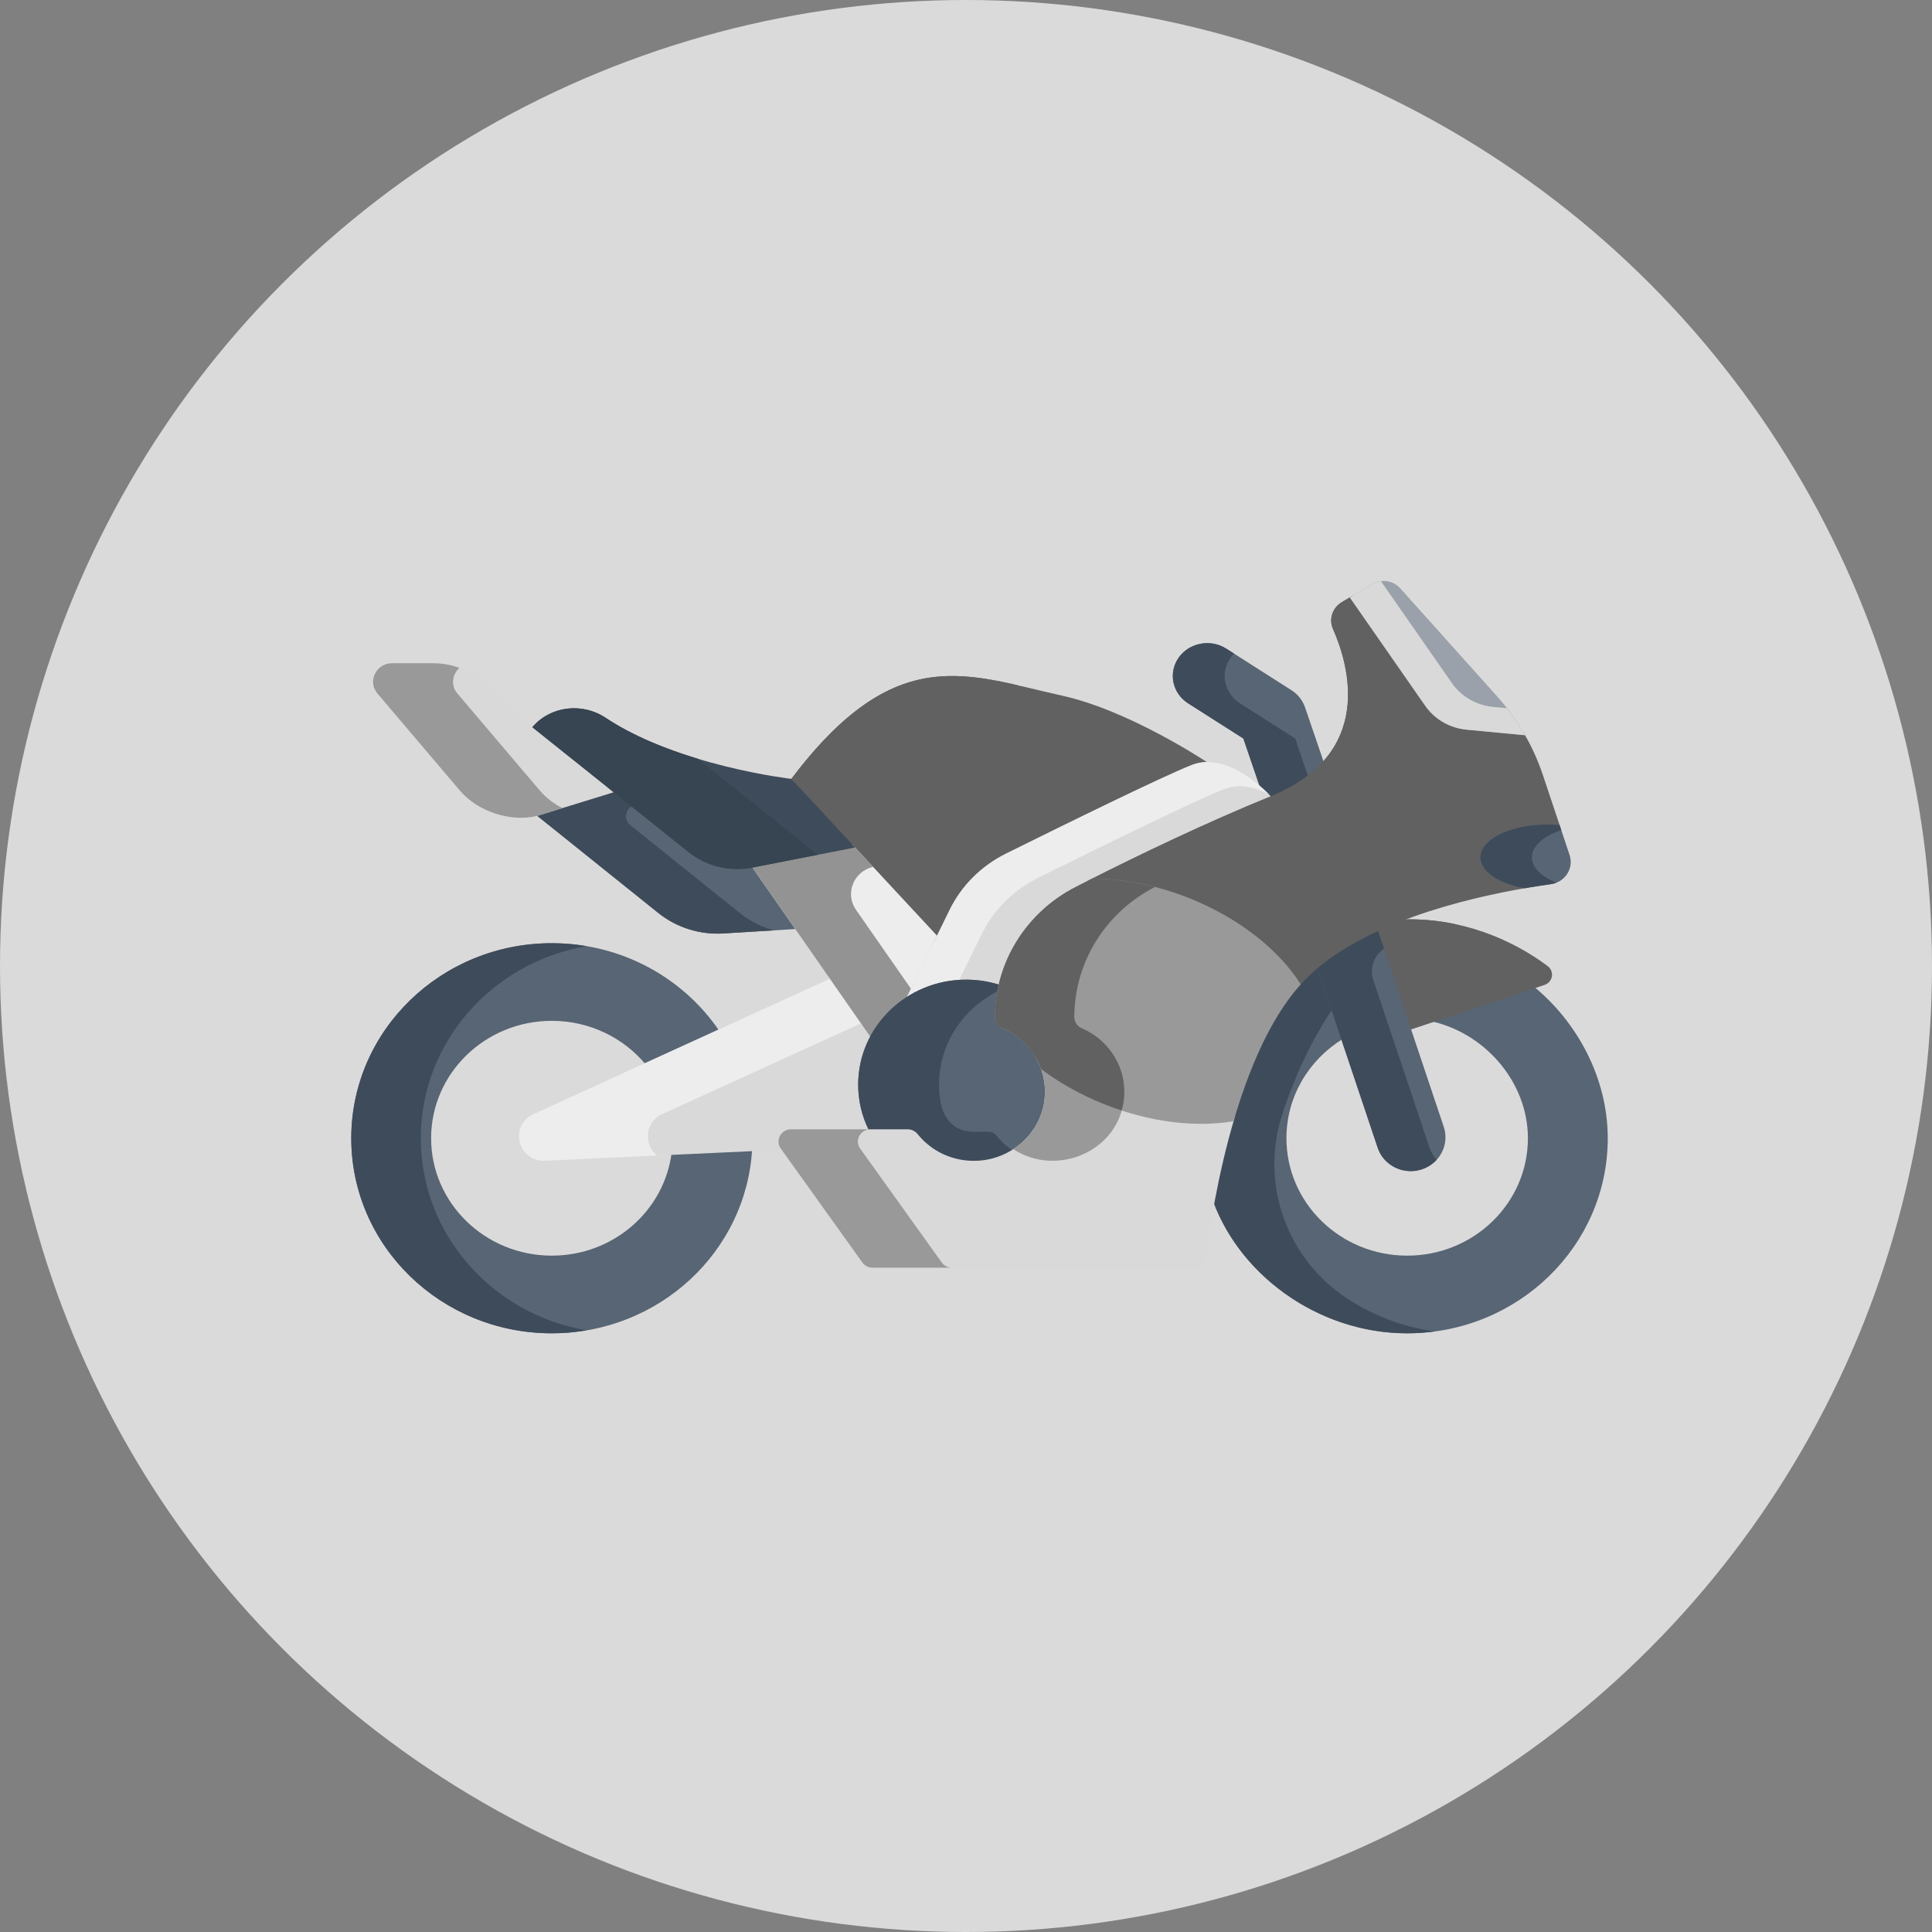 <svg width="76" height="76" viewBox="0 0 76 76" fill="none" xmlns="http://www.w3.org/2000/svg">
<rect x="0" y="0" width="76" height="76" fill="#808080" stroke="none"/>
<circle cx="38" cy="38" r="38" fill="#DBDADA"/>
<g clip-path="url(#clip0_2919_21849)">
<path d="M51.346 38.337C51.512 38.168 51.69 38.007 51.878 37.852L52.824 40.868C51.492 41.686 50.605 43.13 50.605 44.776C50.605 47.327 52.732 49.394 55.355 49.394C57.978 49.394 60.104 47.327 60.104 44.776C60.104 42.524 58.347 40.553 56.154 40.145L60.289 38.77C62.034 40.178 63.245 42.399 63.245 44.776C63.245 49.014 59.712 52.449 55.355 52.449C51.815 52.449 48.621 50.085 47.621 46.963C47.846 44.187 49.373 40.352 51.346 38.337Z" fill="#576574"/>
<path d="M53.017 51.096C50.604 49.526 49.567 46.567 50.43 43.871C50.907 42.383 51.608 40.877 52.443 39.653L51.878 37.852C51.692 38.005 51.515 38.167 51.347 38.337C49.373 40.352 47.846 44.187 47.621 46.963C48.621 50.086 51.815 52.449 55.355 52.449C55.723 52.449 56.085 52.423 56.44 52.375C55.202 52.207 54.032 51.756 53.017 51.096Z" fill="#3E4B5A"/>
<path d="M55.037 36.176C55.18 36.169 55.324 36.165 55.468 36.164C57.481 36.164 59.4 36.895 60.881 38.003C61.158 38.211 61.086 38.635 60.756 38.745L55.495 40.494L54.134 36.558L55.037 36.176Z" fill="#616161"/>
<path d="M57.209 36.346C56.643 36.229 56.06 36.164 55.468 36.164C55.323 36.164 55.179 36.169 55.037 36.175L54.134 36.558L55.495 40.494L58.318 39.555L57.209 36.346Z" fill="#616161"/>
<path d="M24.016 30.928L27.189 33.464C27.541 33.745 27.953 33.947 28.394 34.054C28.836 34.161 29.297 34.172 29.744 34.084L31.451 36.536L28.457 36.72C27.529 36.777 26.613 36.489 25.896 35.914L20.941 31.938L24.016 30.928Z" fill="#576574"/>
<path d="M29.099 35.914L24.8 32.465C24.514 32.235 24.598 31.789 24.95 31.674L24.016 30.928L20.941 31.938L25.896 35.914C26.613 36.489 27.529 36.777 28.457 36.72L30.451 36.598C29.956 36.465 29.495 36.231 29.099 35.914Z" fill="#3E4B5A"/>
<path d="M46.9 30.184C45.813 30.602 41.792 32.771 39.572 33.872C38.603 34.352 37.824 35.131 37.356 36.086L36.86 37.098L31.13 30.639C35.241 25.194 38.051 26.543 41.779 27.365C44.436 27.951 47.465 29.973 47.465 29.973C47.278 29.979 47.089 30.111 46.9 30.184Z" fill="#616161"/>
<path d="M36.684 29.455C37.879 28.112 38.969 27.347 40.018 26.953C37.099 26.284 34.57 26.082 31.13 30.639L36.86 37.098L37.356 36.086C37.713 35.357 38.253 34.728 38.927 34.256L36.685 31.729C36.106 31.076 36.104 30.107 36.684 29.455H36.684Z" fill="#616161"/>
<path d="M21.708 37.103C24.457 37.103 26.875 38.47 28.288 40.542L25.407 41.88C24.536 40.83 23.203 40.157 21.708 40.157C19.086 40.157 16.959 42.225 16.959 44.776C16.959 47.327 19.086 49.394 21.708 49.394C24.139 49.394 26.142 47.618 26.423 45.328L29.588 45.178C29.372 49.229 25.927 52.449 21.708 52.449C17.351 52.449 13.818 49.014 13.818 44.776C13.818 40.538 17.351 37.103 21.708 37.103Z" fill="#576574"/>
<path d="M16.553 44.776C16.553 40.991 19.373 37.848 23.08 37.219C22.627 37.142 22.168 37.103 21.708 37.103C17.351 37.103 13.818 40.538 13.818 44.776C13.818 49.014 17.351 52.449 21.708 52.449C22.175 52.449 22.632 52.408 23.076 52.332C19.371 51.702 16.553 48.56 16.553 44.776Z" fill="#3E4B5A"/>
<path d="M15.426 26.09H17.053C17.764 26.09 18.449 26.351 18.97 26.823L20.941 28.606L24.144 31.165L21.12 32.098C20.07 32.35 18.784 31.915 18.095 31.104L14.849 27.282C14.445 26.807 14.793 26.09 15.426 26.09Z" fill="#D9D9D9"/>
<path d="M21.24 31.104L17.994 27.282C17.718 26.958 17.794 26.52 18.071 26.275C17.746 26.152 17.401 26.09 17.052 26.09H15.426C14.793 26.09 14.445 26.807 14.849 27.282L18.095 31.104C18.784 31.915 20.07 32.35 21.12 32.098L22.121 31.789C21.78 31.612 21.475 31.38 21.24 31.104Z" fill="#999999"/>
<path d="M34.56 44.382C34.292 43.845 34.157 43.267 34.157 42.666C34.157 42.051 34.3 41.46 34.582 40.911L34.608 40.861L32.888 38.392L20.978 43.829L20.978 43.829C20.019 44.274 20.364 45.709 21.452 45.66L31.041 45.216L30.969 45.082C30.905 44.963 30.91 44.822 30.983 44.705C31.056 44.588 31.179 44.521 31.321 44.521H34.63L34.56 44.382Z" fill="#D9D9D9"/>
<path d="M26.045 43.829L26.045 43.829L34.111 40.147L32.888 38.392L20.978 43.829L20.978 43.829C20.019 44.274 20.364 45.709 21.452 45.66L25.85 45.456C25.34 45.052 25.326 44.163 26.045 43.829Z" fill="#EDEDED"/>
<path d="M33.511 33.203L36.86 36.808L35.597 39.385C35.045 39.768 34.597 40.277 34.294 40.868L29.599 34.128L33.511 33.203Z" fill="#EDEDED"/>
<path d="M33.673 35.791C33.229 35.154 33.575 34.281 34.344 34.1L33.511 33.203L29.599 34.128L34.294 40.868C34.597 40.277 35.045 39.768 35.597 39.385L35.836 38.897L33.673 35.791Z" fill="#939393"/>
<path d="M50.051 31.328C49.945 31.371 49.838 31.414 49.732 31.458L48.911 29.052L46.738 27.668C46.116 27.271 45.949 26.469 46.363 25.875C46.778 25.281 47.618 25.121 48.239 25.517L50.802 27.151C51.054 27.311 51.242 27.548 51.337 27.825L52.089 30.026C51.616 30.519 50.956 30.966 50.051 31.328ZM54.123 36.361L56.794 44.327C57.028 45.025 56.636 45.775 55.919 46.003C55.778 46.048 55.635 46.069 55.495 46.069C54.919 46.069 54.384 45.712 54.196 45.151L51.736 37.818C52.425 37.247 53.247 36.766 54.123 36.361Z" fill="#576574"/>
<path d="M50.95 29.052L48.777 27.668C48.155 27.271 47.988 26.469 48.402 25.875C48.444 25.817 48.49 25.761 48.542 25.71L48.239 25.517C47.618 25.121 46.778 25.282 46.363 25.875C45.949 26.469 46.116 27.271 46.738 27.668L48.911 29.052L49.732 31.458C49.838 31.415 49.945 31.371 50.051 31.328C50.613 31.103 51.079 30.846 51.466 30.565L50.95 29.052ZM56.235 45.151L54.021 38.552C53.869 38.098 54.035 37.597 54.438 37.324L54.444 37.319L54.123 36.361C53.247 36.766 52.426 37.247 51.736 37.818L54.196 45.151C54.384 45.712 54.919 46.069 55.495 46.069C55.687 46.069 55.878 46.029 56.053 45.952C56.229 45.875 56.386 45.763 56.514 45.623C56.388 45.486 56.293 45.326 56.235 45.151Z" fill="#3E4B5A"/>
<path d="M39.364 38.921C38.956 38.795 38.532 38.731 38.104 38.731C37.206 38.731 36.276 38.913 35.598 39.384L37.356 35.796C37.824 34.84 38.603 34.062 39.572 33.582C41.792 32.481 45.813 30.505 46.9 30.088C48.423 29.502 50.082 31.425 50.082 31.425C47.342 32.541 44.406 34.017 42.322 35.081C40.731 35.892 39.723 37.25 39.364 38.921H39.364Z" fill="#D9D9D9"/>
<path d="M38.618 36.747C39.086 35.792 39.865 35.014 40.834 34.533C43.054 33.433 47.075 31.456 48.162 31.039C48.759 30.809 49.377 30.966 49.908 31.241C49.444 30.774 48.128 29.615 46.899 30.088C45.813 30.505 41.791 32.481 39.572 33.582C38.602 34.062 37.823 34.841 37.356 35.796L35.598 39.385C36.159 38.994 36.893 38.803 37.637 38.748L38.618 36.747Z" fill="#EDEDED"/>
<path d="M39.471 40.359C39.401 40.329 39.342 40.28 39.301 40.218C39.259 40.155 39.238 40.083 39.238 40.009C39.238 39.618 39.279 39.226 39.362 38.844L39.38 38.759L39.294 38.733C38.877 38.603 38.442 38.538 38.005 38.538C35.663 38.538 33.759 40.39 33.759 42.667C33.759 43.297 33.901 43.903 34.183 44.466L34.21 44.521H35.705C35.828 44.521 35.943 44.577 36.02 44.673C36.311 45.038 36.691 45.327 37.124 45.515C37.557 45.704 38.031 45.786 38.505 45.755C39.917 45.664 41.074 44.562 41.195 43.192C41.303 41.983 40.609 40.845 39.471 40.359Z" fill="#576574"/>
<path d="M39.2 44.673C39.122 44.576 39.007 44.521 38.885 44.521H38.289C37.357 44.521 37.086 43.74 37.022 43.479C36.966 43.212 36.938 42.939 36.938 42.666C36.938 41.031 37.921 39.614 39.342 38.947C39.349 38.913 39.354 38.878 39.362 38.844L39.38 38.759L39.294 38.732C38.877 38.603 38.442 38.537 38.005 38.537C35.663 38.537 33.759 40.39 33.759 42.666C33.759 43.297 33.901 43.903 34.183 44.466L34.21 44.521H35.705C35.828 44.521 35.943 44.576 36.02 44.673C36.311 45.038 36.69 45.327 37.124 45.515C37.557 45.704 38.031 45.786 38.505 45.755C39.014 45.722 39.489 45.558 39.896 45.297C39.63 45.128 39.395 44.917 39.2 44.673Z" fill="#3E4B5A"/>
<path d="M40.726 41.573H40.726C41.006 42.04 41.148 42.594 41.096 43.184C40.979 44.507 39.861 45.571 38.498 45.658C37.523 45.722 36.646 45.298 36.098 44.614C36.003 44.495 35.86 44.424 35.705 44.424H31.122C30.721 44.424 30.486 44.862 30.715 45.182L33.922 49.663C33.968 49.727 34.029 49.779 34.1 49.815C34.171 49.851 34.25 49.869 34.33 49.869H46.951C47.072 49.869 47.189 49.826 47.28 49.748C47.37 49.669 47.428 49.561 47.443 49.444C47.554 48.532 47.876 46.279 48.572 43.95L40.726 41.573Z" fill="#D9D9D9"/>
<path d="M37.452 49.869C37.372 49.869 37.293 49.85 37.222 49.815C37.151 49.779 37.091 49.727 37.045 49.663L33.837 45.182C33.608 44.862 33.843 44.425 34.243 44.424H31.122C30.721 44.424 30.486 44.862 30.715 45.182L33.923 49.663C33.968 49.727 34.029 49.779 34.1 49.815C34.171 49.851 34.249 49.869 34.329 49.869H46.951H37.452ZM39.861 45.203C41.529 46.314 44.029 45.32 44.218 43.184C44.234 42.998 44.23 42.812 44.207 42.628L40.726 41.573H40.726C41.006 42.04 41.148 42.594 41.096 43.184C41.022 44.022 40.546 44.755 39.861 45.203Z" fill="#999999"/>
<path d="M61.03 32.458C61.14 32.458 61.247 32.462 61.355 32.468L60.693 30.487C60.498 29.904 60.242 29.342 59.928 28.811L57.789 28.607C57.464 28.576 57.15 28.476 56.869 28.313C56.588 28.151 56.347 27.93 56.164 27.667L53.215 23.43L52.782 23.689C52.416 23.907 52.266 24.355 52.435 24.739C53.072 26.18 54.079 29.659 49.982 31.328C47.433 32.366 44.802 33.632 42.77 34.66C44.015 34.678 45.38 34.948 46.735 35.497C48.668 36.28 50.204 37.475 51.124 38.77C51.196 38.689 51.27 38.609 51.346 38.531C53.489 36.343 57.599 35.345 60.066 34.925C59.037 34.743 58.304 34.279 58.304 33.733C58.304 33.029 59.525 32.458 61.03 32.458Z" fill="#616161"/>
<path d="M45.443 34.887C45.588 34.813 45.739 34.737 45.892 34.659H45.891L46.087 34.561C48.092 33.552 50.636 32.333 53.104 31.328C55.325 30.423 56.046 28.987 56.139 27.631L53.215 23.43L52.782 23.688C52.416 23.907 52.266 24.354 52.436 24.739C53.072 26.181 54.079 29.659 49.982 31.328C47.434 32.366 44.802 33.632 42.77 34.659C43.553 34.671 44.385 34.782 45.232 35C45.302 34.962 45.372 34.923 45.443 34.887V34.887Z" fill="#616161"/>
<path d="M57.691 28.704C57.366 28.673 57.051 28.573 56.77 28.41C56.49 28.248 56.249 28.027 56.066 27.764L53.098 23.5L53.972 22.978C54.147 22.873 54.355 22.833 54.559 22.863C54.762 22.893 54.948 22.992 55.083 23.143L58.892 27.392C59.313 27.863 59.682 28.376 59.993 28.923L57.691 28.704Z" fill="#9BA1AA"/>
<path d="M58.738 27.809C58.413 27.778 58.098 27.678 57.818 27.515C57.537 27.353 57.296 27.132 57.113 26.869L54.321 22.86C54.197 22.874 54.078 22.915 53.971 22.978L53.097 23.5L56.065 27.764C56.248 28.027 56.489 28.247 56.77 28.41C57.05 28.572 57.365 28.673 57.69 28.703L59.992 28.922C59.781 28.552 59.542 28.198 59.279 27.86L58.738 27.809Z" fill="#D9D9D9"/>
<path d="M43.383 43.415C42.471 43.045 41.652 42.579 40.952 42.051C40.826 41.697 40.625 41.371 40.364 41.095C40.102 40.819 39.784 40.599 39.431 40.448C39.253 40.372 39.139 40.199 39.139 40.009C39.139 37.859 40.364 35.886 42.322 34.887C42.536 34.778 42.751 34.669 42.966 34.561C44.175 34.561 45.511 34.817 46.836 35.353C48.798 36.149 50.33 37.394 51.167 38.723C49.951 40.072 49.105 42.127 48.526 44.106C47.027 44.359 45.194 44.149 43.383 43.415Z" fill="#999999"/>
<path d="M39.431 40.448C39.785 40.599 40.102 40.819 40.364 41.095C40.625 41.371 40.826 41.697 40.952 42.051C41.652 42.579 42.471 43.045 43.383 43.415C43.627 43.514 43.875 43.604 44.125 43.685C44.17 43.526 44.203 43.359 44.218 43.183C44.323 41.999 43.632 40.908 42.553 40.448C42.375 40.372 42.261 40.199 42.261 40.009C42.261 37.861 43.483 35.89 45.437 34.89C44.585 34.669 43.749 34.561 42.966 34.561C42.745 34.672 42.528 34.781 42.322 34.887C40.364 35.886 39.139 37.859 39.139 40.009C39.139 40.199 39.253 40.372 39.431 40.448Z" fill="#616161"/>
<path d="M20.965 28.578C21.68 27.765 22.915 27.632 23.823 28.236C26.664 30.127 31.13 30.639 31.13 30.639L33.637 33.338L29.599 34.128C29.16 34.214 28.706 34.204 28.272 34.098C27.837 33.993 27.433 33.794 27.087 33.518L20.941 28.606C20.949 28.596 20.957 28.587 20.965 28.578Z" fill="#3E4B5A"/>
<path d="M32.034 33.518L27.439 29.844C26.222 29.476 24.905 28.956 23.823 28.236C22.915 27.632 21.68 27.765 20.965 28.578C20.958 28.587 20.949 28.596 20.941 28.606L27.087 33.518C27.433 33.795 27.837 33.993 28.272 34.098C28.706 34.204 29.16 34.214 29.599 34.128L32.175 33.624C32.127 33.59 32.08 33.555 32.034 33.518Z" fill="#374451"/>
<path d="M58.236 33.726C58.236 33.012 59.422 32.434 60.885 32.434C61.044 32.434 61.199 32.441 61.35 32.454L61.744 33.636C61.918 34.156 61.567 34.703 61.01 34.779C60.666 34.828 60.323 34.881 59.981 34.94C58.963 34.76 58.236 34.284 58.236 33.726Z" fill="#576574"/>
<path d="M60.259 33.726C60.259 33.282 60.718 32.89 61.417 32.657L61.349 32.454C61.195 32.44 61.04 32.434 60.885 32.434C59.422 32.434 58.236 33.012 58.236 33.726C58.236 34.284 58.963 34.76 59.981 34.94C60.366 34.874 60.714 34.821 61.01 34.78C61.084 34.769 61.156 34.75 61.225 34.722C60.636 34.485 60.259 34.127 60.259 33.726Z" fill="#3E4B5A"/>
</g>
<defs>
<clipPath id="clip0_2919_21849">
<rect width="49.427" height="31.357" fill="white" transform="translate(13.818 22.853)"/>
</clipPath>
</defs>
</svg>
